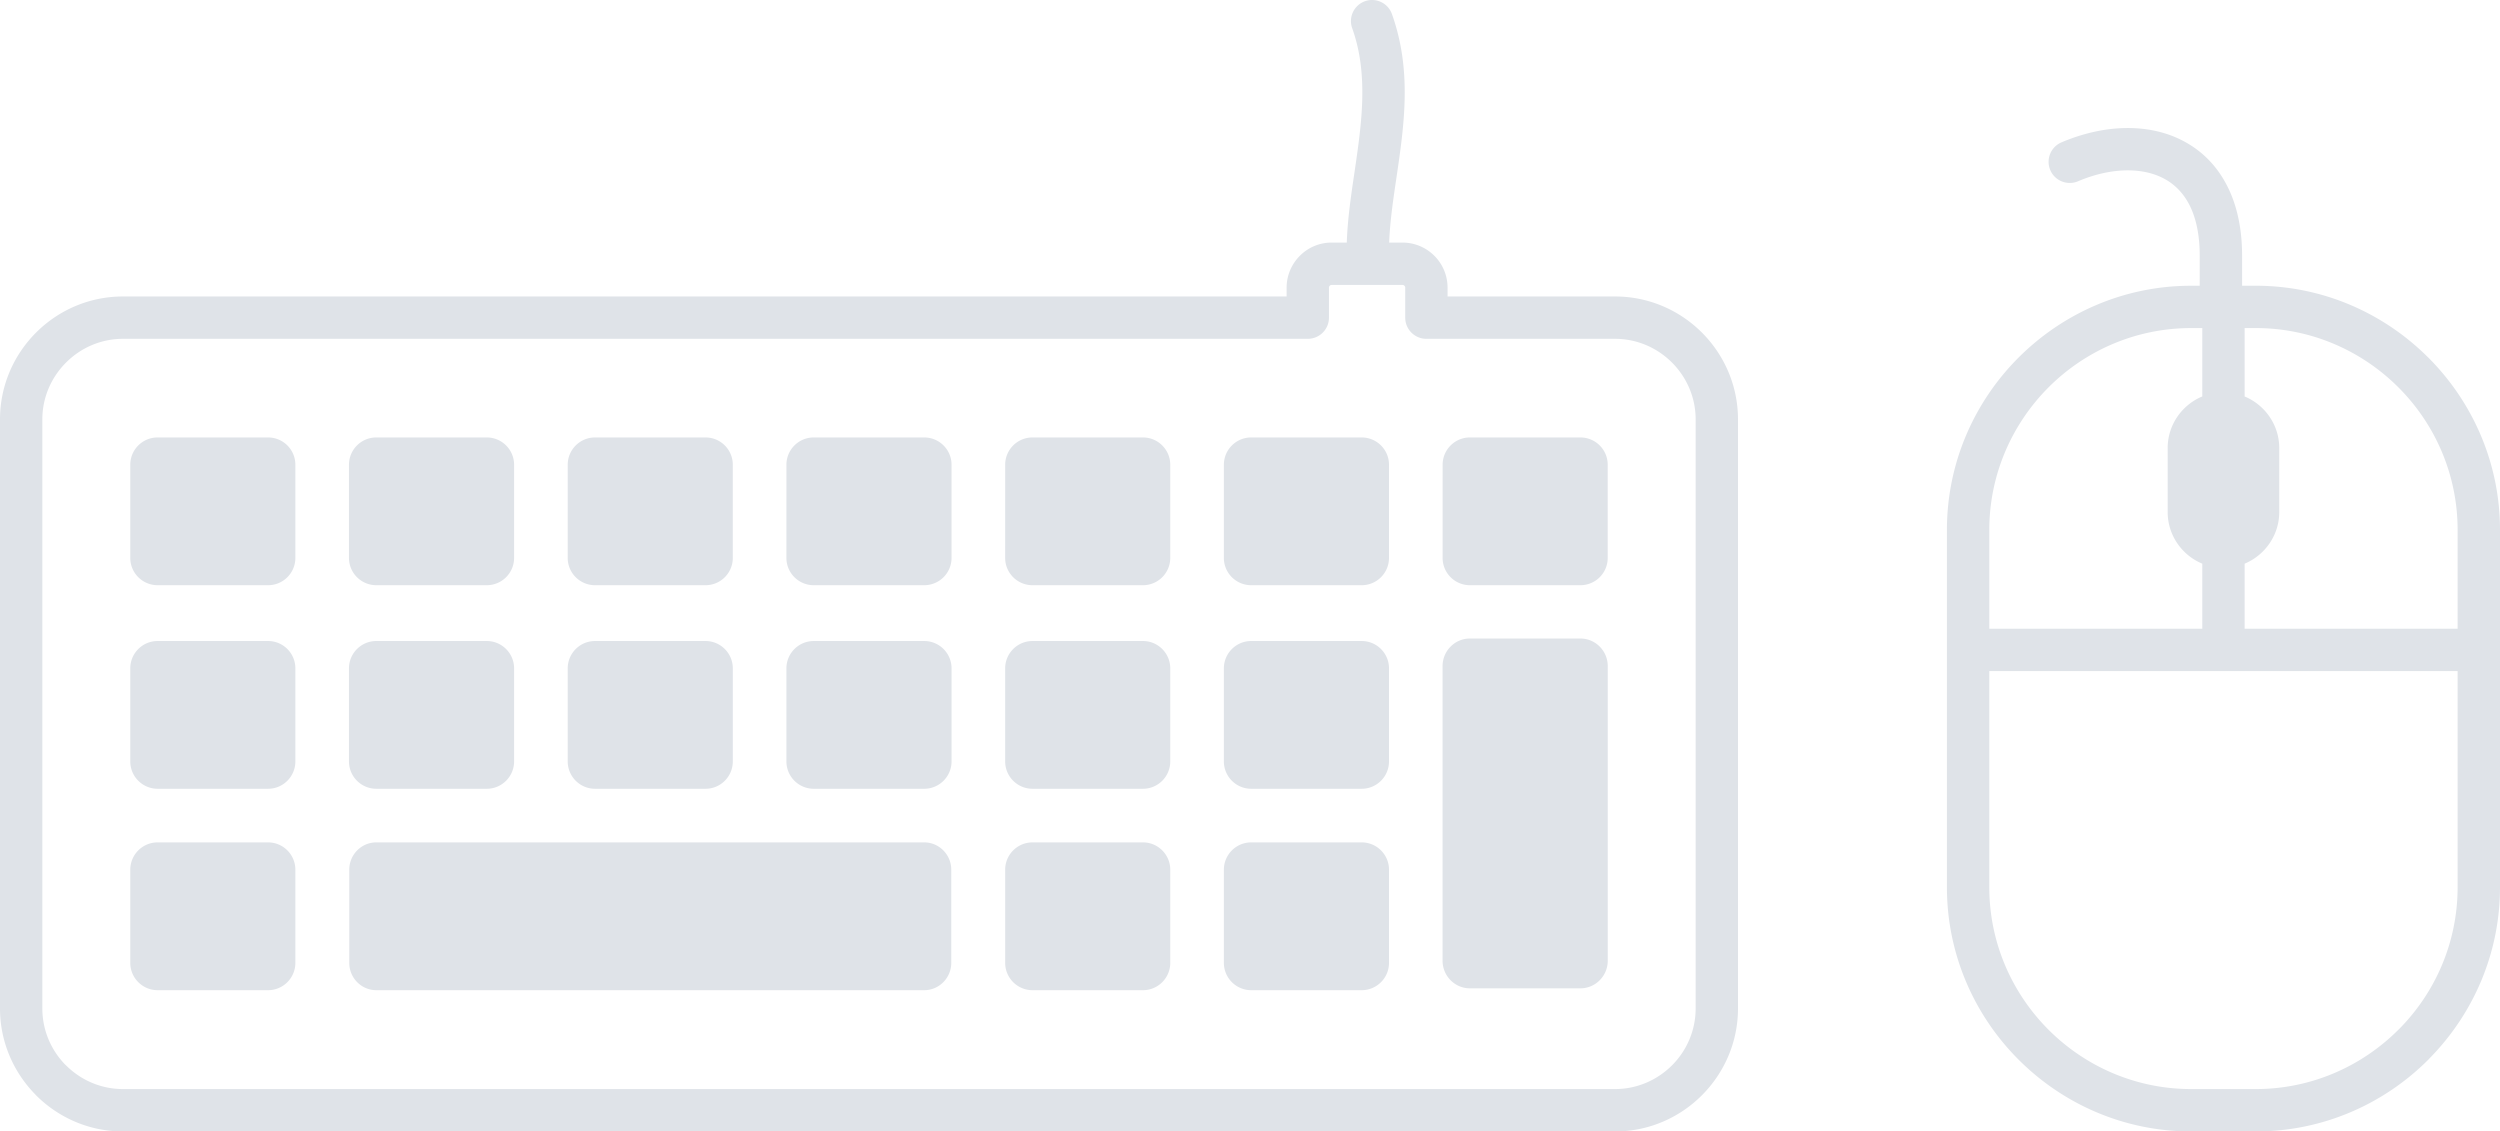 <svg xmlns="http://www.w3.org/2000/svg" shape-rendering="geometricPrecision" text-rendering="geometricPrecision" image-rendering="optimizeQuality" fill-rule="evenodd" clip-rule="evenodd" viewBox="0 0 512 231.72"><path fill="#DFE3E8" fill-rule="nonzero" d="M25.18 60.72H263.5V58.9c0-2.53 1.04-4.83 2.7-6.5a9.134 9.134 0 016.51-2.72h3.11c.16-4.81.87-9.64 1.6-14.53 1.43-9.8 2.91-19.87-.49-29.37-.81-2.24.36-4.72 2.61-5.53 2.24-.8 4.72.37 5.52 2.61 4.15 11.59 2.52 22.72.93 33.54-.67 4.52-1.33 8.98-1.49 13.28h2.74c2.54 0 4.85 1.04 6.52 2.71a9.2 9.2 0 012.7 6.51v1.82h34.3c6.93 0 13.23 2.83 17.79 7.39 4.56 4.56 7.39 10.86 7.39 17.79v120.63c0 6.92-2.83 13.21-7.39 17.78s-10.86 7.41-17.79 7.41H25.18c-6.93 0-13.23-2.84-17.79-7.4l-.24-.26C2.74 219.52 0 213.33 0 206.53V85.9c0-6.93 2.83-13.23 7.39-17.79 4.56-4.56 10.86-7.39 17.79-7.39zm425.32-2.2v-6.18c0-3.82-.6-6.94-1.66-9.42-1.19-2.78-3-4.79-5.17-6.07-2.24-1.33-4.97-1.96-7.9-1.96-3.29 0-6.8.79-10.2 2.24-2.19.93-4.74-.1-5.67-2.29-.94-2.2.09-4.74 2.28-5.68 4.49-1.91 9.17-2.94 13.59-2.94 4.43 0 8.66 1.01 12.31 3.18 3.71 2.19 6.76 5.54 8.73 10.14 1.51 3.53 2.37 7.78 2.37 12.8v6.18h2.81c13.73 0 26.22 5.62 35.29 14.68l.03.02c9.06 9.07 14.69 21.57 14.69 35.31v73.18c0 13.61-5.53 26.01-14.45 35.06l-.24.26c-9.06 9.06-21.56 14.69-35.32 14.69h-13.25c-13.75 0-26.26-5.63-35.32-14.69-9.06-9.06-14.69-21.57-14.69-35.32v-73.18c0-13.76 5.63-26.26 14.69-35.32 9.08-9.06 21.58-14.69 35.32-14.69h1.76zm-43.09 70.24h43.62v-13.32c-4.14-1.71-7.09-5.81-7.09-10.55V91.75c0-4.74 2.94-8.84 7.09-10.56v-14h-2.29c-11.37 0-21.71 4.65-29.19 12.13-7.49 7.51-12.14 17.85-12.14 29.21v20.23zm52.29 0h43.62v-20.23c0-11.38-4.64-21.71-12.12-29.19-7.5-7.5-17.84-12.15-29.21-12.15h-2.29V81.2c4.15 1.72 7.09 5.82 7.09 10.55v13.14c0 4.72-2.95 8.83-7.09 10.55v13.32zm43.62 8.67h-95.91v44.28c0 11.36 4.65 21.7 12.14 29.19 7.49 7.49 17.83 12.14 29.19 12.14h13.25c11.36 0 21.7-4.65 29.19-12.14l.22-.21c7.36-7.46 11.92-17.71 11.92-28.98v-44.28zM32.28 89.59H54.9c3.09 0 5.59 2.5 5.59 5.59v19.08c0 3.09-2.5 5.59-5.59 5.59H32.28c-3.09 0-5.6-2.5-5.6-5.59V95.18c0-3.09 2.51-5.59 5.6-5.59zm223.97 82.93h22.62c3.09 0 5.6 2.51 5.6 5.6v19.07c0 3.09-2.51 5.6-5.6 5.6h-22.62c-3.09 0-5.6-2.51-5.6-5.6v-19.07c0-3.09 2.51-5.6 5.6-5.6zm-44.79 0h22.62c3.08 0 5.59 2.51 5.59 5.6v19.07c0 3.09-2.51 5.6-5.59 5.6h-22.62c-3.09 0-5.6-2.51-5.6-5.6v-19.07c0-3.09 2.51-5.6 5.6-5.6zm-134.39 0h112.21c3.05 0 5.54 2.51 5.54 5.6v19.07c0 3.09-2.49 5.6-5.54 5.6H77.07c-3.06 0-5.54-2.51-5.54-5.6v-19.07c0-3.09 2.48-5.6 5.54-5.6zm-44.79 0H54.9c3.09 0 5.59 2.51 5.59 5.6v19.07c0 3.09-2.5 5.6-5.59 5.6H32.28c-3.09 0-5.6-2.51-5.6-5.6v-19.07c0-3.09 2.51-5.6 5.6-5.6zm223.97-41.24h22.62c3.09 0 5.6 2.51 5.6 5.6v19.06c0 3.09-2.51 5.6-5.6 5.6h-22.62c-3.09 0-5.6-2.51-5.6-5.6v-19.06c0-3.09 2.51-5.6 5.6-5.6zm-44.79 0h22.62c3.08 0 5.59 2.51 5.59 5.6v19.06c0 3.09-2.51 5.6-5.59 5.6h-22.62c-3.09 0-5.6-2.51-5.6-5.6v-19.06c0-3.09 2.51-5.6 5.6-5.6zm-44.8 0h22.62c3.09 0 5.6 2.51 5.6 5.6v19.06c0 3.09-2.51 5.6-5.6 5.6h-22.62c-3.09 0-5.6-2.51-5.6-5.6v-19.06c0-3.09 2.51-5.6 5.6-5.6zm-44.79 0h22.62c3.09 0 5.59 2.51 5.59 5.6v19.06c0 3.09-2.5 5.6-5.59 5.6h-22.62c-3.09 0-5.6-2.51-5.6-5.6v-19.06c0-3.09 2.51-5.6 5.6-5.6zm-44.8 0h22.62c3.09 0 5.6 2.51 5.6 5.6v19.06c0 3.09-2.51 5.6-5.6 5.6H77.07c-3.09 0-5.6-2.51-5.6-5.6v-19.06c0-3.09 2.51-5.6 5.6-5.6zm-44.79 0H54.9c3.09 0 5.59 2.51 5.59 5.6v19.06c0 3.09-2.5 5.6-5.59 5.6H32.28c-3.09 0-5.6-2.51-5.6-5.6v-19.06c0-3.09 2.51-5.6 5.6-5.6zm268.76-.51h22.62c3.1 0 5.61 2.53 5.61 5.66v60.32c0 3.12-2.51 5.66-5.61 5.66h-22.62c-3.09 0-5.6-2.54-5.6-5.66v-60.32c0-3.13 2.51-5.66 5.6-5.66zm0-41.18h22.62c3.1 0 5.6 2.5 5.6 5.59v19.08c0 3.09-2.5 5.59-5.6 5.59h-22.62c-3.08 0-5.59-2.5-5.59-5.59V95.18c0-3.09 2.51-5.59 5.59-5.59zm-44.79 0h22.62c3.09 0 5.6 2.5 5.6 5.59v19.08c0 3.09-2.51 5.59-5.6 5.59h-22.62c-3.09 0-5.6-2.5-5.6-5.59V95.18c0-3.09 2.51-5.59 5.6-5.59zm-44.79 0h22.62c3.08 0 5.59 2.5 5.59 5.59v19.08c0 3.09-2.51 5.59-5.59 5.59h-22.62c-3.09 0-5.6-2.5-5.6-5.59V95.18c0-3.09 2.51-5.59 5.6-5.59zm-44.8 0h22.62c3.09 0 5.6 2.5 5.6 5.59v19.08c0 3.09-2.51 5.59-5.6 5.59h-22.62c-3.09 0-5.6-2.5-5.6-5.59V95.18c0-3.09 2.51-5.59 5.6-5.59zm-44.79 0h22.62c3.09 0 5.59 2.5 5.59 5.59v19.08c0 3.09-2.5 5.59-5.59 5.59h-22.62c-3.09 0-5.6-2.5-5.6-5.59V95.18c0-3.09 2.51-5.59 5.6-5.59zm-44.8 0h22.62c3.09 0 5.6 2.5 5.6 5.59v19.08c0 3.09-2.51 5.59-5.6 5.59H77.07c-3.09 0-5.6-2.5-5.6-5.59V95.18c0-3.09 2.51-5.59 5.6-5.59zm190.76-20.2H25.18c-4.53 0-8.66 1.86-11.65 4.86-3 2.99-4.86 7.11-4.86 11.65v120.63c0 4.45 1.78 8.5 4.65 11.47l.21.19c2.99 2.99 7.12 4.85 11.65 4.85h305.58c4.54 0 8.66-1.86 11.66-4.85 2.99-2.98 4.85-7.12 4.85-11.66V85.9c0-4.54-1.86-8.66-4.85-11.65-3-3-7.12-4.86-11.66-4.86h-38.64c-2.39 0-4.33-1.94-4.33-4.33V58.9c0-.14-.07-.28-.17-.38a.512.512 0 00-.38-.16h-14.53c-.14 0-.28.06-.38.16-.1.09-.16.23-.16.38v6.16c0 2.39-1.94 4.33-4.34 4.33z"/></svg>